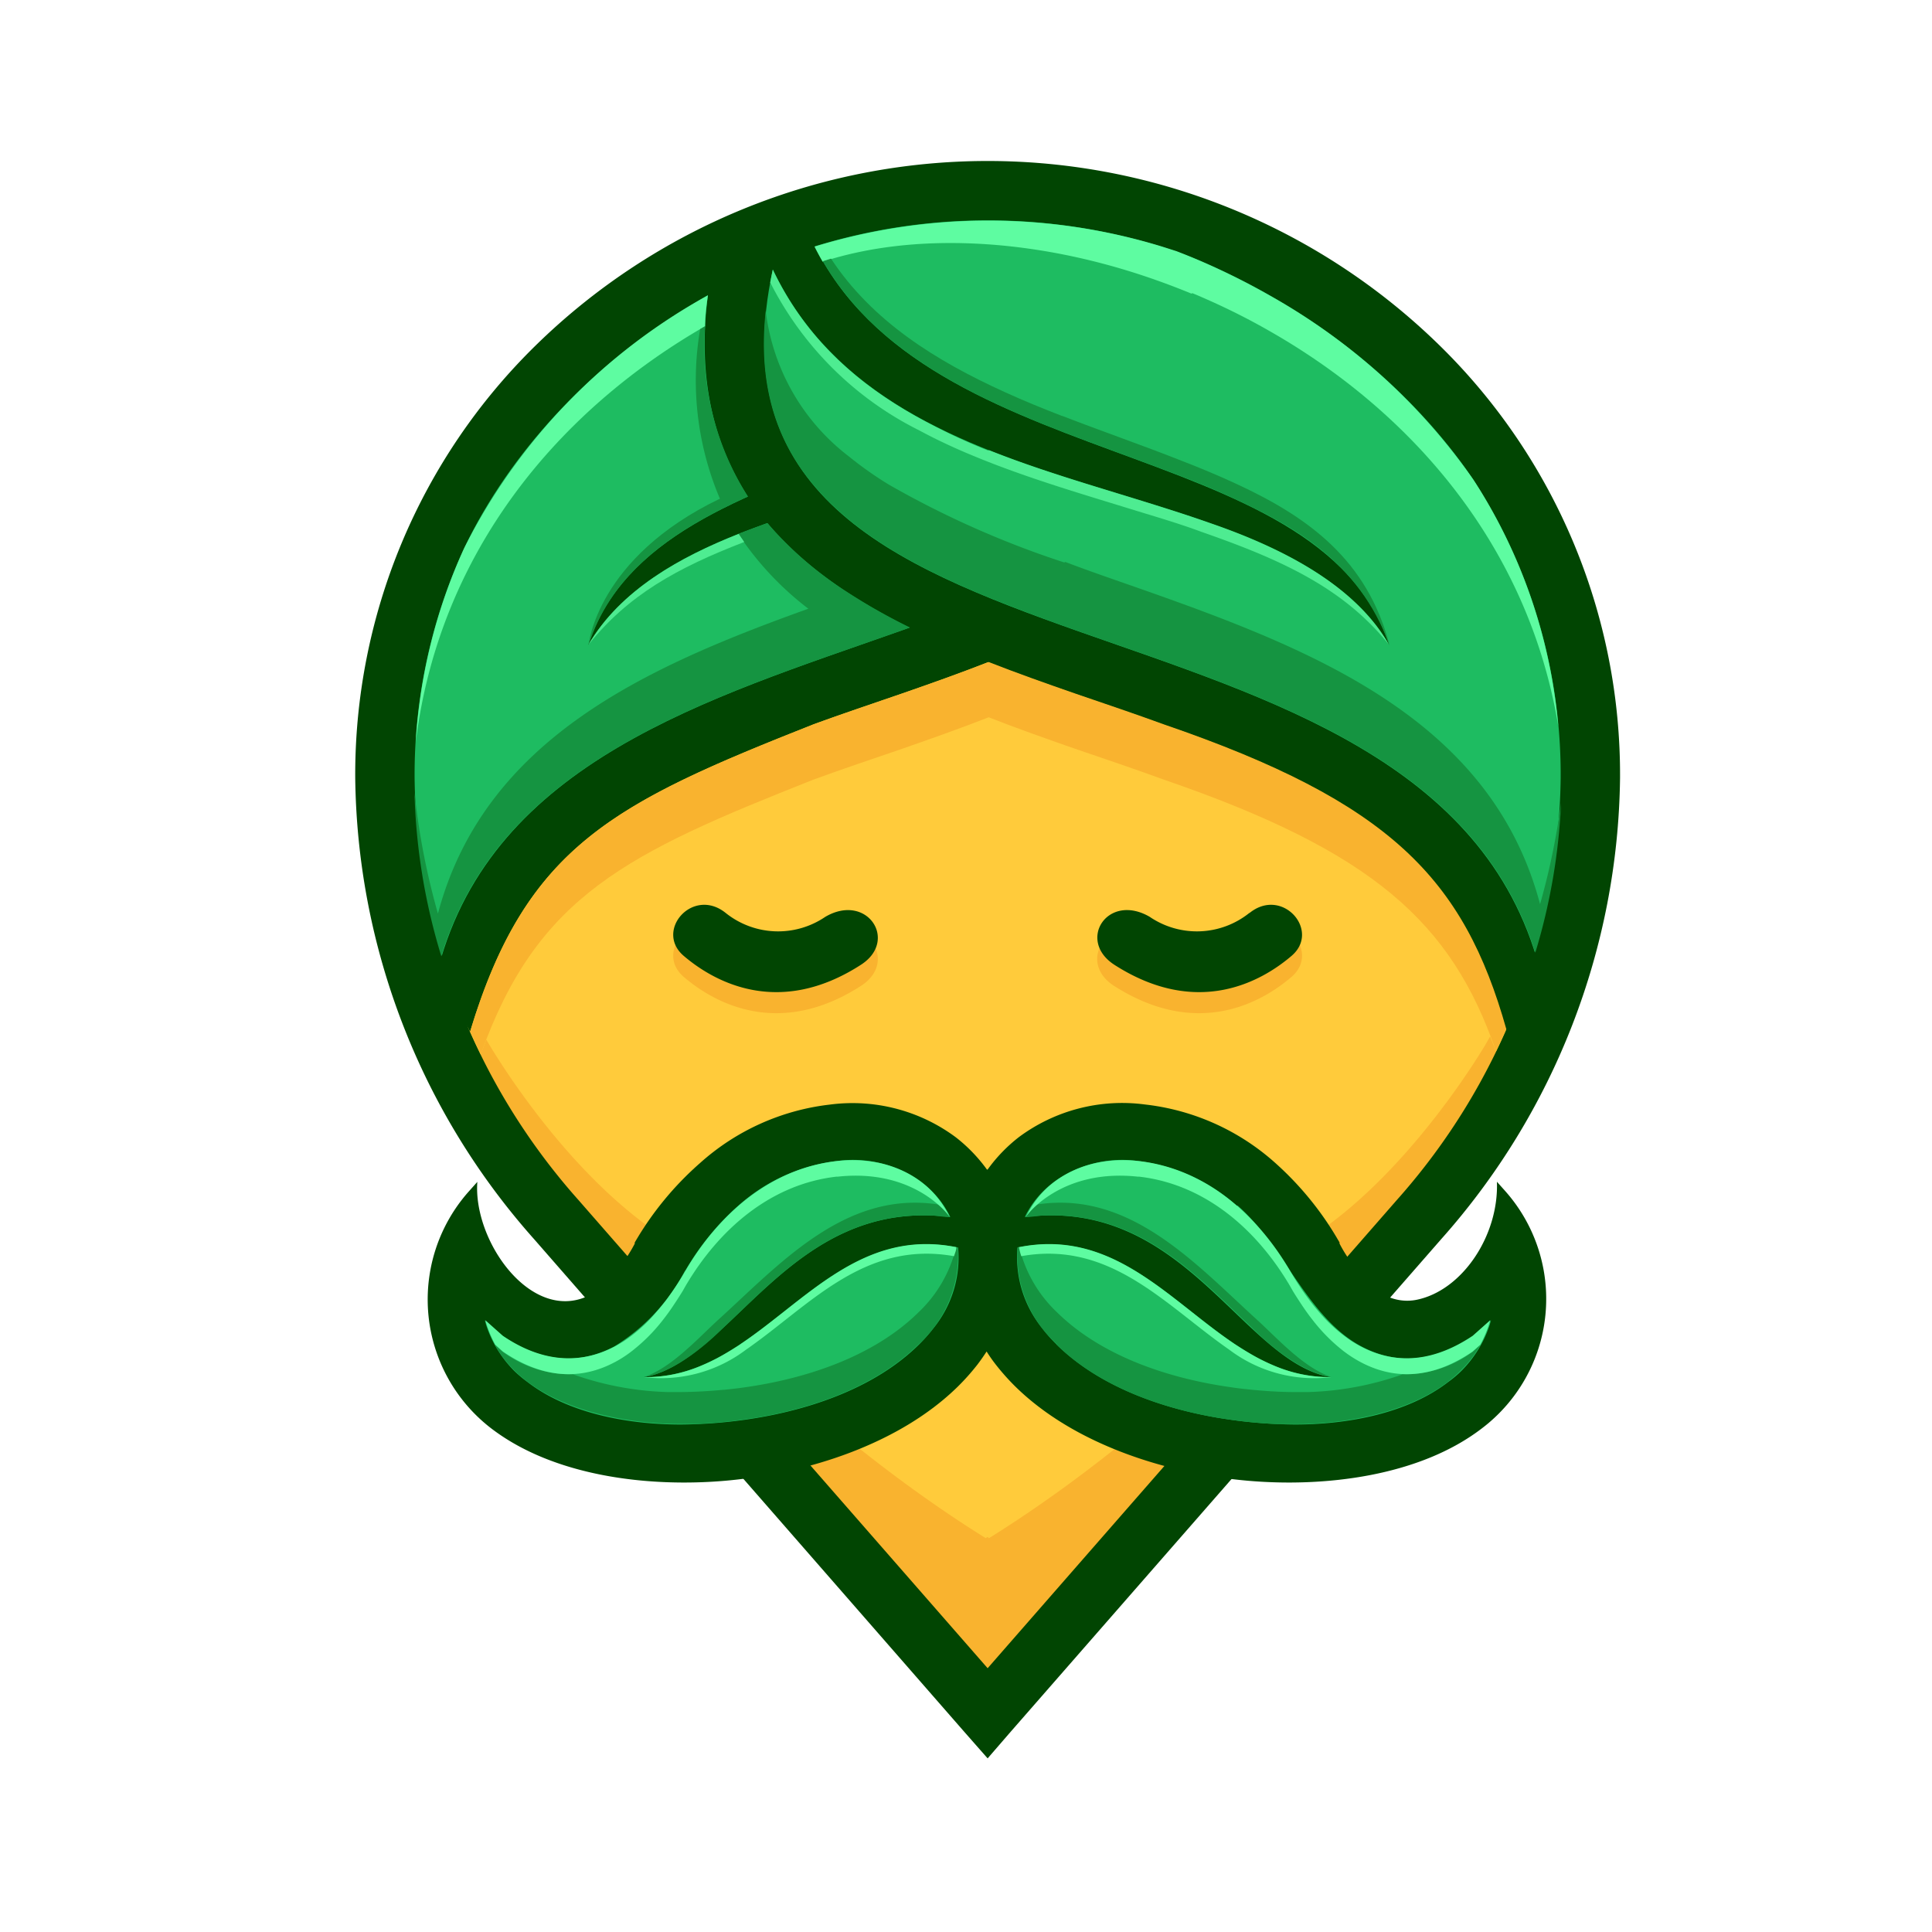 <svg id="Capa_1" data-name="Capa 1" xmlns="http://www.w3.org/2000/svg" viewBox="0 0 150 150"><defs><style>.cls-1{fill:#fff;}.cls-2{fill:#ffcb3b;}.cls-2,.cls-3,.cls-4,.cls-5,.cls-6,.cls-8,.cls-9{fill-rule:evenodd;}.cls-10,.cls-3{fill:#f9b32f;}.cls-4,.cls-7{fill:#014502;}.cls-5{fill:#1ebc61;}.cls-6{fill:#159441;}.cls-8{fill:#5efca1;}.cls-9{fill:#4eec91;}</style></defs><title>icon</title><rect class="cls-1" x="-8.5" y="-13.5" width="175" height="175"/><path class="cls-2" d="M44,94A51.38,51.38,0,0,1,31,60.41,43.29,43.29,0,0,1,44,29.25a46.61,46.61,0,0,1,65.44,0,43.29,43.29,0,0,1,13,31.16,51.38,51.38,0,0,1-13,33.56L76.68,131.34Z"/><path class="cls-3" d="M44,94a54,54,0,0,1-8.3-12.72l1.61.6.45-1.16s5.12,9,12.39,14.37c-.26.4-.51.8-.76,1.21,7,7.52,16.62,16.57,27.14,23.12l.13-.09.13.09c10.52-6.55,20.1-15.6,27.13-23.12-.24-.41-.49-.81-.76-1.21,6-4.45,10.55-11.35,11.95-13.62.29-.47.58-1,.58-1,.15.38.31.77.45,1.16l1.48-.32A54,54,0,0,1,109.34,94L76.68,131.34Z"/><path class="cls-4" d="M36.5,80.1c4.36-14.46,11.23-17.76,26.68-23.87,10.49-3.83,25.49-7.67,32-17.35,3.42-5.05,4.11-10.77,3.25-16.58a45.75,45.75,0,0,0-21.79-5.5c-8.55,0-18,1.07-25.44,5.8A44.92,44.92,0,0,0,44,28.66c-8.56,8.46-11.8,20.42-11.8,31.44,0,5.56.14,11.7,2.13,17.08C34.73,78.29,36,79,36.5,80.1"/><path class="cls-5" d="M34,75.16C21.54,30.62,68.39,9.37,90.8,17.92c-8.17,19.3-39.71,15.44-45.13,32.16,8.56-14.33,38.4-9.39,47.87-29.15,7.52,34.69-51,22.14-59.51,54.23"/><path class="cls-6" d="M56.7,39.19c-5.2,2.53-9.36,5.73-11,10.89,0,0,.61-6.77,10.21-11.37Z"/><path class="cls-4" d="M117,80.25c-3.28-11.92-9-17.92-26.71-24-10.49-3.83-25.49-7.67-32-17.35-3.43-5.08-4.11-10.83-3.23-16.67A45.72,45.72,0,0,1,76.68,16.8c11.56,0,24.09,3.15,32.86,11.82,8.55,8.46,11.63,20.46,11.63,31.48.74,7.15,3,16.81-4.13,20.15"/><path class="cls-5" d="M119.49,75.16C132,30.62,85.12,9.37,62.71,17.92c8.17,19.3,39.71,15.44,45.14,32.16C99.29,35.75,69.44,40.69,60,20.93c-7.51,34.69,51,22.14,59.52,54.23"/><path class="cls-7" d="M44.92,93.18l31.76,36.34,31.76-36.34a50.16,50.16,0,0,0,12.73-32.77A42.09,42.09,0,0,0,108.56,30.1a45.61,45.61,0,0,0-63.76,0A42.09,42.09,0,0,0,32.19,60.41,50.16,50.16,0,0,0,44.92,93.18m30,41.34L41.46,96.2A54.77,54.77,0,0,1,27.58,60.41a46.62,46.62,0,0,1,14-33.58,50.15,50.15,0,0,1,70.2,0,46.62,46.62,0,0,1,14,33.58A54.77,54.77,0,0,1,111.9,96.2L78.41,134.52l-1.73,2Z"/><path class="cls-7" d="M76.68,90.8a12.25,12.25,0,0,1,2.42-2.51,13.44,13.44,0,0,1,9.78-2.54A18.2,18.2,0,0,1,99,90.28,24.59,24.59,0,0,1,104,96.46l0,.09h0a11,11,0,0,0,3.64,4.07,3.73,3.73,0,0,0,2.32.3c3.57-.71,6.42-5,6.26-9.17l.66.74a12.61,12.61,0,0,1-1.79,18.38c-4.88,3.77-12.29,4.62-18.26,4.09-6.27-.56-13.43-2.82-18-7.31a17.74,17.74,0,0,1-1.53-1.72c-.25-.32-.48-.65-.7-1-.22.34-.45.67-.7,1a17.74,17.74,0,0,1-1.53,1.72c-4.57,4.49-11.73,6.75-18,7.31-6,.53-13.38-.32-18.27-4.09A12.62,12.62,0,0,1,36.4,92.5l.66-.74c-.34,4.57,4.13,10.91,8.57,8.87a11,11,0,0,0,3.65-4.07h0l0-.09a24.59,24.59,0,0,1,5.08-6.18,18.2,18.2,0,0,1,10.07-4.53,13.44,13.44,0,0,1,9.78,2.54,12.25,12.25,0,0,1,2.42,2.51"/><path class="cls-5" d="M96,93.6a14,14,0,0,0-7.65-3.46,9,9,0,0,0-6.54,1.64,7.38,7.38,0,0,0-2,2.25,5.06,5.06,0,0,0-.24.46c12.37-1.55,16.86,11.22,23.72,12.43C93.93,107,89.51,94.7,79,96.86a8.7,8.7,0,0,0,1.94,6.29,11.28,11.28,0,0,0,1.13,1.27c4.52,4.44,12.12,6.13,18.46,6.18h0c4.18,0,8.79-.89,11.92-3.31a8.51,8.51,0,0,0,1-.84,9.05,9.05,0,0,0,2.21-3.59l.1-.36-.11.12a6.84,6.84,0,0,1-1.25,1.09c-2.74,1.88-5.71,2.41-8.69.83-4.18-2.21-6-7.76-9.62-10.94"/><path class="cls-5" d="M53.2,98.66a20.55,20.55,0,0,1,4.13-5.06A14,14,0,0,1,65,90.14a9,9,0,0,1,6.54,1.64,7.38,7.38,0,0,1,2,2.25,5.06,5.06,0,0,1,.24.46C61.34,92.94,56.85,105.71,50,106.92c9.44.12,13.86-12.22,24.39-10.06a8.7,8.7,0,0,1-1.94,6.29,12.35,12.35,0,0,1-1.13,1.27c-4.52,4.44-12.12,6.13-18.46,6.18h0c-4.18,0-8.79-.89-11.92-3.31a9.62,9.62,0,0,1-1-.84,9,9,0,0,1-2.2-3.59l-.1-.36.1.12A7.25,7.25,0,0,0,39,103.71c2.74,1.88,5.71,2.41,8.69.83a15.09,15.09,0,0,0,5.49-5.88"/><path class="cls-6" d="M82.63,43.67A73,73,0,0,1,69,37.62a28.37,28.37,0,0,1-3.09-2.18,16.71,16.71,0,0,1-6.46-11.31c-.57,5.3.6,9.36,3,12.62a19.37,19.37,0,0,0,2,2.29c3.13,3.08,7.47,5.36,12.37,7.37,2,.8,4,1.56,6.11,2.31,14.59,5.2,31.44,9.85,36.27,25.25a47.07,47.07,0,0,0,2-11.63,55.9,55.9,0,0,1-1.63,7.86c-3.82-14.43-17.77-19.83-31.27-24.57-1.88-.66-3.76-1.3-5.59-2"/><path class="cls-8" d="M92.57,22.76c.47.19.94.4,1.41.61a51.9,51.9,0,0,1,4.81,2.46c10.82,6.23,19.86,16.53,22.19,30.52a41.81,41.81,0,0,0-6.58-19.1A47.63,47.63,0,0,0,98.56,22.93a54,54,0,0,0-7.22-3.43l-1.1-.35a46.06,46.06,0,0,0-27,0q.3.6.63,1.17c7-2.28,16.13-1.85,25,1.12,1.22.41,2.43.86,3.64,1.36"/><path class="cls-8" d="M32.28,57.6c1.85-14.89,11.19-25.79,22.46-32.27,0-.8.11-1.6.22-2.4a46,46,0,0,0-18.91,19.6A42.45,42.45,0,0,0,32.28,57.6"/><path class="cls-6" d="M62.76,47.26C50.09,51.81,37.61,57.4,34,70.93a55.59,55.59,0,0,1-1.82-9.41,47.51,47.51,0,0,0,2.08,12.71C39,58.62,56,53.94,70.65,48.72A46.12,46.12,0,0,1,66,46.11a28.35,28.35,0,0,1-6.42-5.5q-1.14.41-2.25.84l.43.64a23.89,23.89,0,0,0,5,5.17"/><path class="cls-9" d="M57.35,41.45c-4.52,1.79-9.19,4.35-11.68,8.63,3.08-3.88,6.93-6,12.11-8Z"/><path class="cls-6" d="M56.21,39.43c.61-.3,1.23-.6,1.86-.88a21.71,21.71,0,0,1-3.33-13.22l-.38.22a23.5,23.5,0,0,0,1.85,13.88"/><path class="cls-3" d="M70.12,53.82c-2.43.83-4.78,1.62-6.94,2.41C47.73,62.34,40.86,65.64,36.5,80.09c.26.59.54,1.18.83,1.76,4.4-12.34,11.35-15.59,25.85-21.33,2.16-.79,4.51-1.58,6.94-2.41,2.17-.76,4.42-1.55,6.64-2.42,2.22.87,4.46,1.66,6.64,2.42,2.43.83,4.77,1.62,6.93,2.41,16.24,5.58,22.37,11.08,25.82,21.1.27-.57.54-1.14.8-1.72-3.3-11.68-9-17.63-26.62-23.67-2.16-.79-4.5-1.58-6.93-2.41-2.18-.76-4.42-1.55-6.64-2.42-2.22.87-4.47,1.66-6.64,2.42"/><path class="cls-6" d="M56.19,107.9c-1.13.11-2.26.17-3.34.18l-1,0a23.94,23.94,0,0,1-7.37-1.38A8.87,8.87,0,0,1,39,104.93l-.59-.53a8.83,8.83,0,0,0,1.53,2c3,3,8.5,4.16,12.89,4.15l1.16,0a35.39,35.39,0,0,0,4.17-.4c.46-.06.92-.14,1.38-.23,4.43-.85,8.77-2.59,11.75-5.52a9.28,9.28,0,0,0,3.07-7.56l-.13,0a10.23,10.23,0,0,1-2.94,5.07c-3.42,3.36-8.6,5.14-13.67,5.83-.49.07-1,.12-1.45.17"/><path class="cls-6" d="M82.05,104.42c3,2.93,7.32,4.67,11.75,5.52.46.09.92.17,1.38.23a35.43,35.43,0,0,0,4.16.4l1.17,0c4.39,0,9.89-1.1,12.88-4.15a8.6,8.6,0,0,0,1.54-2l-.59.53a8.87,8.87,0,0,1-5.43,1.75,23.94,23.94,0,0,1-7.37,1.38l-1,0c-1.08,0-2.21-.07-3.35-.18-.47-.05-1-.1-1.44-.17-5.07-.69-10.25-2.47-13.67-5.83a10.23,10.23,0,0,1-2.94-5.07l-.13,0a9.25,9.25,0,0,0,3.07,7.56"/><path class="cls-10" d="M56.34,72.51a6.5,6.5,0,0,0,7.74.31c3.24-1.89,5.69,1.84,2.77,3.72-6.45,4.16-11.49,1.26-13.77-.7s.71-5.37,3.26-3.33"/><path class="cls-10" d="M97,72.51a6.5,6.5,0,0,1-7.74.31c-3.24-1.89-5.69,1.84-2.77,3.72C93,80.7,98,77.8,100.28,75.84s-.72-5.37-3.26-3.33"/><path class="cls-7" d="M56.34,70.88a6.51,6.51,0,0,0,7.74.3c3.24-1.89,5.69,1.84,2.77,3.72-6.45,4.17-11.49,1.26-13.77-.69s.71-5.38,3.26-3.33"/><path class="cls-7" d="M97,70.88a6.51,6.51,0,0,1-7.74.3C86,69.29,83.59,73,86.51,74.9,93,79.07,98,76.16,100.28,74.21s-.72-5.38-3.26-3.33"/><path class="cls-9" d="M76.76,35q-2.25-.89-4.37-2C67.21,30.34,62.73,26.68,60,20.93c-.07.33-.14.66-.2,1A25.93,25.93,0,0,0,71.34,33.4c1.37.74,2.79,1.4,4.25,2,4.14,1.72,8.57,3,12.81,4.31,1.67.51,3.32,1,4.9,1.59,6.11,2.13,11,4.32,14.55,8.77-2.63-4.68-8.48-7.61-13.93-9.47-1.56-.55-3.16-1.06-4.8-1.57-4.07-1.27-8.33-2.48-12.36-4.09"/><path class="cls-6" d="M82.44,32.29c-1.49-.58-3-1.19-4.41-1.84C72.62,28,67.7,24.91,64.52,20.08l-.63.2c2.91,5,7.6,8.27,12.87,10.8,1.42.68,2.88,1.31,4.37,1.91,3.32,1.33,6.73,2.51,10,3.76,1.49.58,3,1.17,4.34,1.8,4.9,2.25,10,5,12.41,11.53-1.72-6.58-6.26-9.9-11.82-12.48-1.37-.64-2.81-1.24-4.28-1.81-3-1.19-6.19-2.29-9.31-3.5"/><path class="cls-8" d="M95.89,104.37c-5.15-3.44-9.51-9-16.78-7.54a5.53,5.53,0,0,0,.18.7c6.95-1.25,11.23,3.85,16.15,7.26a10.93,10.93,0,0,0,7.93,2.13,11,11,0,0,1-4.54-.93c-.38-.16-.75-.34-1.12-.53-.62-.33-1.22-.7-1.82-1.09"/><path class="cls-6" d="M72.48,94.38c-7.68-.39-12.2,4.87-16.34,8.72-1.77,1.79-4.18,3.54-6.15,3.82,2.08-.72,3.92-2.72,5.63-4.32,4.82-4.36,9.92-10.18,17.18-9.09l.48.21a3.21,3.21,0,0,1,.19.31,5.06,5.06,0,0,1,.24.46c-.42,0-.83-.08-1.23-.11Z"/><path class="cls-8" d="M57.47,104.37c5.15-3.44,9.51-9,16.78-7.54,0,.24-.11.47-.18.7-7-1.25-11.23,3.85-16.15,7.26A10.93,10.93,0,0,1,50,106.92a11,11,0,0,0,4.54-.93c.38-.16.75-.34,1.12-.53.62-.33,1.22-.7,1.82-1.09"/><path class="cls-8" d="M65,91.36c5.92-.66,8.61,2.9,8.73,3.13-1.58-3.33-5.12-4.75-8.73-4.35-5.2.58-9.22,4.15-11.78,8.52a24.2,24.2,0,0,1-1.5,2.28c-.25.32-.5.64-.77.94a12,12,0,0,1-2.53,2.26c-.23.14-.46.28-.69.4-3,1.58-6,1-8.69-.83l-1.36-1.21a9.21,9.21,0,0,0,.77,1.9l.59.53c2.74,1.88,5.71,2.41,8.69.83a9,9,0,0,0,1.34-.87,13.69,13.69,0,0,0,2.4-2.41c.26-.33.5-.66.73-1s.55-.83.8-1.24h0l.21-.37c2.56-4.37,6.58-7.94,11.78-8.52"/><path class="cls-6" d="M80.88,94.38c7.68-.39,12.2,4.87,16.34,8.72,1.77,1.79,4.18,3.54,6.15,3.82-2.08-.72-3.92-2.72-5.63-4.32-4.82-4.36-9.92-10.18-17.18-9.09l-.48.21a3.21,3.21,0,0,0-.19.31,5.06,5.06,0,0,0-.24.46c.42,0,.83-.08,1.23-.11Z"/><path class="cls-8" d="M88.38,91.36c-5.92-.66-8.62,2.9-8.73,3.13,1.58-3.33,5.12-4.75,8.73-4.35,5.2.58,9.22,4.15,11.78,8.52a22.38,22.38,0,0,0,1.5,2.28c.24.32.5.64.76.94a12.33,12.33,0,0,0,2.54,2.26c.23.14.45.28.69.4,3,1.58,5.95,1,8.69-.83l1.36-1.21a9.21,9.21,0,0,1-.77,1.9l-.59.53c-2.74,1.88-5.71,2.41-8.69.83a9.69,9.69,0,0,1-1.35-.87,13.63,13.63,0,0,1-2.39-2.41c-.26-.33-.5-.66-.73-1s-.55-.83-.8-1.24h0l-.21-.37c-2.56-4.37-6.58-7.94-11.78-8.52"/></svg>